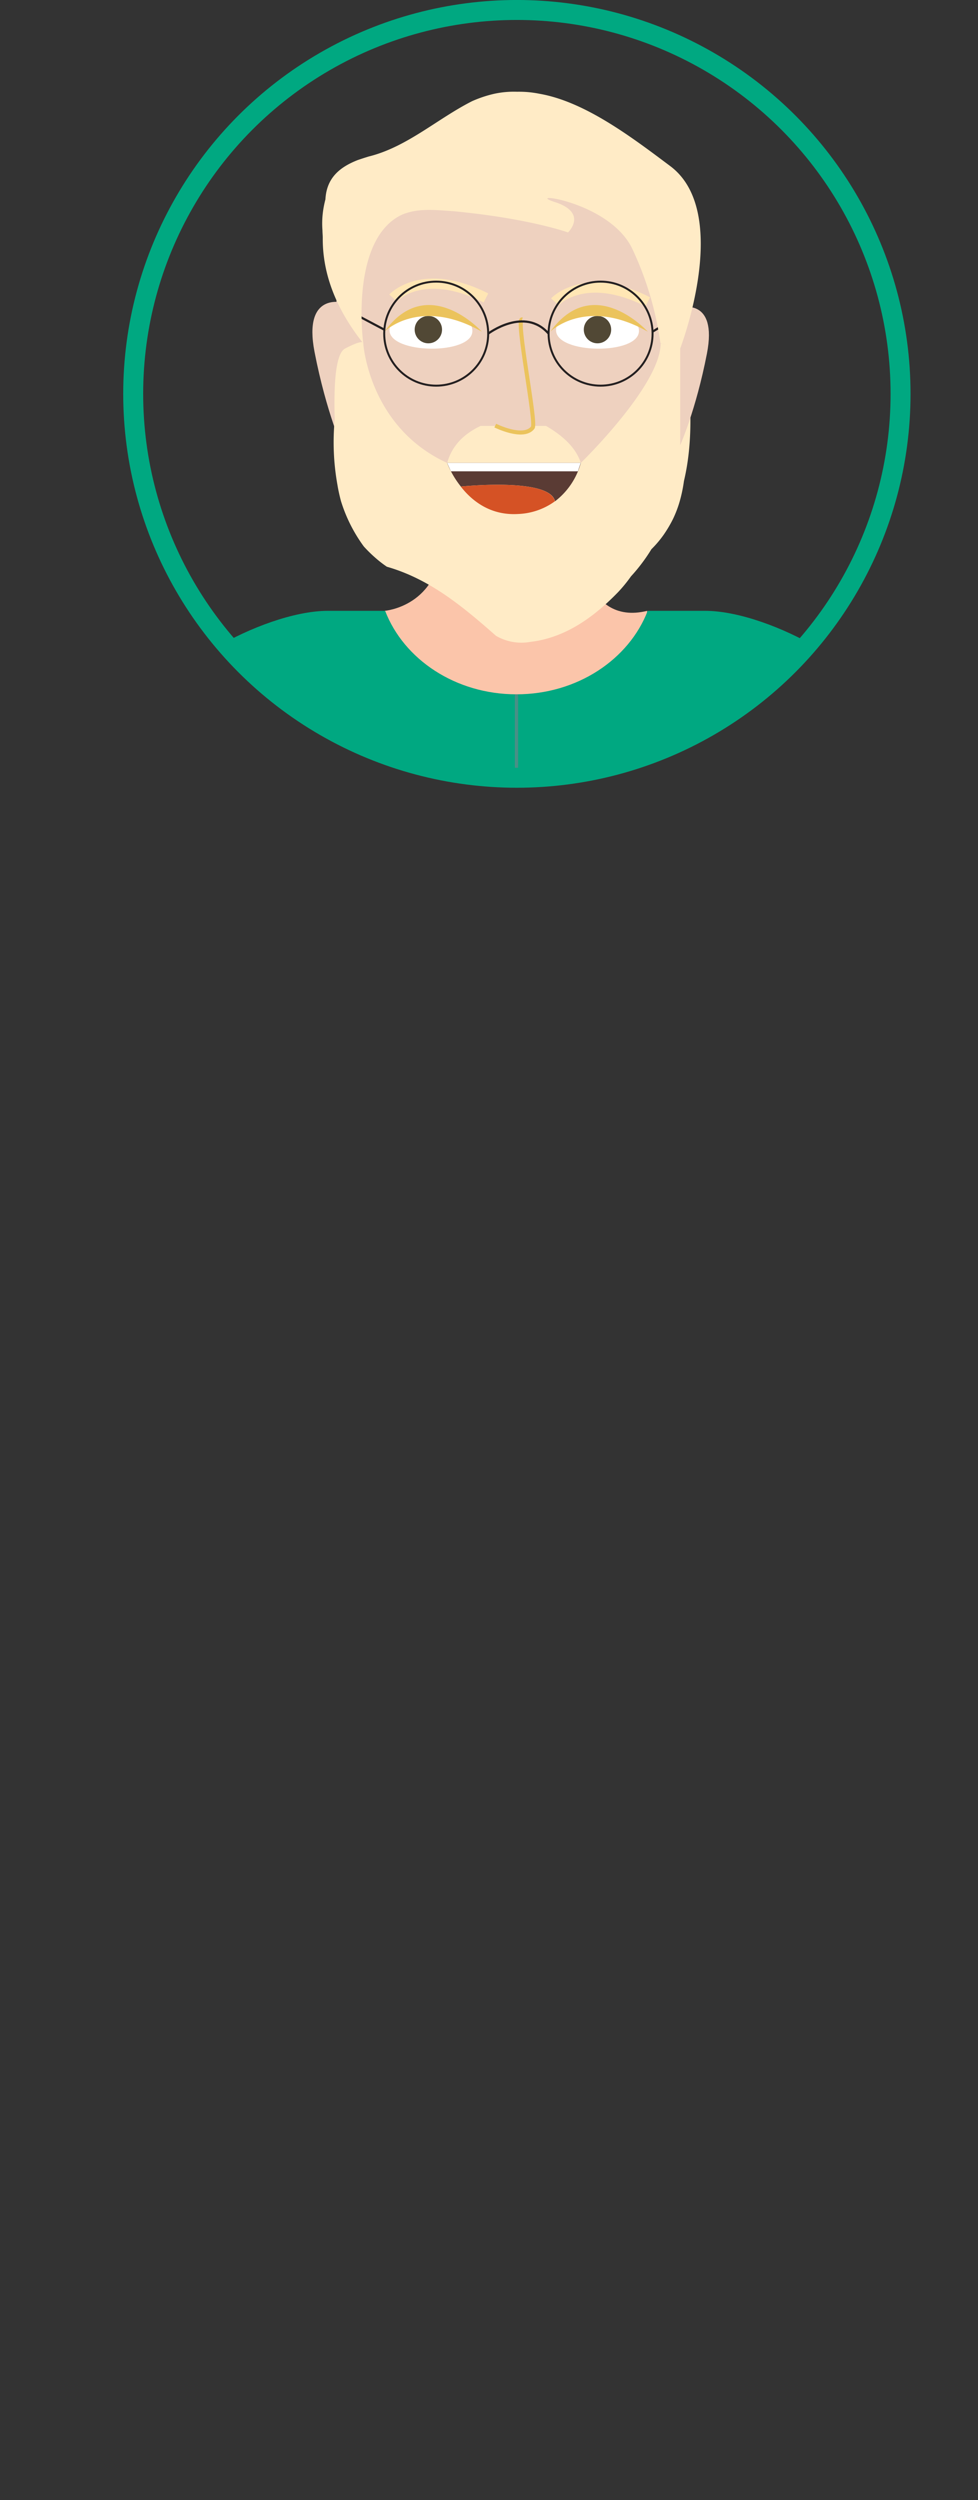 <svg xmlns="http://www.w3.org/2000/svg" xmlns:xlink="http://www.w3.org/1999/xlink" viewBox="0 0 277.84 709.86"><rect x="0" y="0" width="277.84" height="709.86" fill="#333333" stroke="none"/><defs><style>.cls-1,.cls-15,.cls-16{fill:none;}.cls-1{stroke:#00a881;stroke-width:5.67px;}.cls-1,.cls-11,.cls-12,.cls-15,.cls-16,.cls-18{stroke-miterlimit:10;}.cls-2{clip-path:url(#clip-path);}.cls-3{fill:#dce6e0;}.cls-4{fill:#fbc5aa;}.cls-5{fill:#d8dcec;}.cls-11,.cls-12,.cls-6{fill:#eed1bf;}.cls-7{fill:#ffebc6;}.cls-8{fill:#fff;}.cls-9{fill:#514835;}.cls-10{fill:#ebc35c;}.cls-11{stroke:#ebc35c;stroke-width:1.15px;}.cls-12{stroke:#ffe6b4;stroke-width:2.89px;}.cls-13{fill:#5a3b34;}.cls-14{fill:#d55225;}.cls-15,.cls-16{stroke:#231f20;}.cls-15{stroke-width:0.62px;}.cls-16{stroke-width:0.56px;}.cls-17,.cls-18{fill:#00a881;}.cls-18{stroke:#489086;stroke-width:0.95px;}.cls-19{fill:#007dac;}.cls-20{fill:#44515c;}.cls-21{fill:#489086;}</style><clipPath id="clip-path" transform="translate(35.01)"><circle class="cls-1" cx="111.83" cy="111.83" r="109"/></clipPath></defs><g id="Layer_2" data-name="Layer 2"><g id="Avatar"><g class="cls-2"><ellipse class="cls-3" cx="138.92" cy="694.03" rx="138.92" ry="15.83"/><path class="cls-4" d="M74.27,173.43s15.63-1.17,16.35-20H129s1.57,24.55,19.87,20l-1.65,14.1-37.39,14.89-32.48-8.71L69.43,178Z" transform="translate(35.01)"/><path class="cls-5" d="M224.18,384.93l-48.77-2.13v-157s11.27-65,28.6-29.73Q218.41,294.83,224.18,384.93Z" transform="translate(35.01)"/><path class="cls-6" d="M62.5,85.94s-11.49-3.22-8.15,14S62.5,127.8,62.5,127.8Z" transform="translate(35.01)"/><path class="cls-6" d="M140,38.33h9.66a44.43,44.43,0,0,1,44.43,44.43v35A49.26,49.26,0,0,1,144.85,167h0a49.26,49.26,0,0,1-49.26-49.26v-35A44.43,44.43,0,0,1,140,38.33Z"/><path class="cls-7" d="M68.19,97.49S69.7,121.21,92,131.43H130s22.67-22,22.67-33.94L159.1,99s3.4,15.19,1.4,30.87a64.39,64.39,0,0,1-1.21,6.72,40.77,40.77,0,0,1-1.17,5.64,31.89,31.89,0,0,1-1.94,5.13,35.84,35.84,0,0,1-2.68,4.52,30.27,30.27,0,0,1-3.45,4.06,47.5,47.5,0,0,1-2.72,4q-1.46,1.94-3.08,3.7a41.21,41.21,0,0,1-3.68,4.5c-5.82,6-12.4,11-20.11,13.16a28.93,28.93,0,0,1-4.75.94,14.31,14.31,0,0,1-9.82-1.72c-9.81-8.65-19-16.16-31-19.61a32.92,32.92,0,0,1-3.43-2.68,37.74,37.74,0,0,1-3.12-3.08,42.6,42.6,0,0,1-2.61-4,43.21,43.21,0,0,1-3.88-8.9c-.4-1.51-.74-3-1-4.6A68.33,68.33,0,0,1,60.09,119c-.08-2.27-.1-4.57-.06-6.76.12-6.58.87-12.18,3-13.28C68.57,96.07,68.19,97.49,68.19,97.49Z" transform="translate(35.01)"/><path class="cls-8" d="M99.19,94c.09-7.57-23.45-7.86-23.54-.28C75.57,100.57,99.11,100.85,99.19,94Z" transform="translate(35.01)"/><path class="cls-8" d="M146.51,94c.09-7.57-23.45-7.86-23.55-.28C122.88,100.57,146.42,100.85,146.51,94Z" transform="translate(35.01)"/><circle class="cls-9" cx="121.69" cy="93.59" r="3.89"/><circle class="cls-9" cx="169.74" cy="93.59" r="3.89"/><path class="cls-10" d="M74.19,94.17s10-10,27.69,0C101.88,94.17,86.5,77.15,74.19,94.17Z" transform="translate(35.01)"/><path class="cls-10" d="M121.32,94.17s10-10,27.7,0C149,94.17,133.63,77.15,121.32,94.17Z" transform="translate(35.01)"/><path class="cls-7" d="M101.52,120.93c-5.25,2.49-8.27,6.06-9.49,10.5H130c-1.31-4.07-4.76-7.52-9.89-10.5Z" transform="translate(35.01)"/><path class="cls-11" d="M105.69,120.84s8,4,10.64.58c1.13-1.49-5-31.36-3-30.73" transform="translate(35.01)"/><path class="cls-12" d="M76.64,84.6s8.32-9.13,26.4,0" transform="translate(35.01)"/><path class="cls-12" d="M122.62,85.7s8.32-9.12,26.4,0" transform="translate(35.01)"/><path class="cls-13" d="M130,131.43a20.58,20.58,0,0,1-7.34,10.91c-1.39-6.86-26.65-4.2-26.74-4.19A26.59,26.59,0,0,1,92,131.43Z" transform="translate(35.01)"/><path class="cls-14" d="M122.62,142.34h0a19,19,0,0,1-10.44,3.6c-7.92.47-13.15-3.77-16.29-7.79C96,138.14,121.23,135.48,122.62,142.34Z" transform="translate(35.01)"/><polygon class="cls-13" points="130.89 138.15 130.89 138.15 130.89 138.15 130.89 138.15"/><path class="cls-6" d="M158.23,87.34s10.71-3,7.59,13.06-7.59,26-7.59,26Z" transform="translate(35.01)"/><polygon class="cls-8" points="127.03 131.43 128.11 133.82 164.16 133.82 164.97 131.43 127.03 131.43"/><path class="cls-15" d="M103.68,94.73s10.32-7.8,17.16,0" transform="translate(35.01)"/><line class="cls-15" x1="98.4" y1="87.91" x2="109.15" y2="93.59"/><line class="cls-15" x1="196.14" y1="87.69" x2="185.39" y2="94.16"/><circle class="cls-16" cx="123.92" cy="94.73" r="14.77"/><circle class="cls-16" cx="170.62" cy="94.73" r="14.77"/><path class="cls-7" d="M68.19,97.49S64.85,73,75.67,63.29A14.38,14.38,0,0,1,79,61.05a11.75,11.75,0,0,1,2.18-.77c4-1.13,8.66-.56,12.82-.3,1.07.11,2.11.21,3.12.33C116.41,62.4,126.36,66,126.36,66s5.78-5.55-3.74-8.63,15.48-.38,22,13.28a93.41,93.41,0,0,1,8,26.8l5.6,1.51s14.87-38.55-2.82-51.8c-9.7-7.26-21.71-16.44-33.6-19.73-1.18-.33-2.37-.6-3.56-.81a31,31,0,0,0-3.17-.46,30.72,30.72,0,0,0-3.18-.11,26.53,26.53,0,0,0-6.46.57c-1.1.25-2.17.55-3.22.9s-2.07.75-3.07,1.19c-9.91,5-18.56,13.08-29.46,15.74-1,.31-2.08.66-3.07,1-4.93,1.94-8.84,4.93-9.17,11.16a28.73,28.73,0,0,0-.61,2.9,25.45,25.45,0,0,0-.23,5.91c0,.72.09,1.45.08,2.21C56.64,76,59.2,86.17,68.19,97.49Z" transform="translate(35.01)"/><path class="cls-5" d="M-.74,384.93,48,382.8v-157s-11.27-65-28.6-29.73Q5,294.83-.74,384.93Z" transform="translate(35.01)"/><path class="cls-17" d="M165.25,173.43H149c-5.32,13.79-20,23.71-37.3,23.71s-32-9.92-37.3-23.71H58.19c-19.65,0-51.49,20.14-38.63,21.59,5.41.61,12.11,8.26,18.35,27.51V395.39H185.52V222.53c6.25-19.25,12.95-26.9,18.36-27.51C216.74,193.57,184.89,173.43,165.25,173.43Z" transform="translate(35.01)"/><line class="cls-18" x1="146.73" y1="395.39" x2="146.73" y2="197.14"/><rect class="cls-19" x="72.92" y="395.39" width="147.48" height="49.8"/><polygon class="cls-19" points="146.73 445.19 122.34 672.32 94.45 672.32 72.92 445.19 146.73 445.19"/><polygon class="cls-19" points="220.4 445.19 196.14 672.32 168.41 672.32 146.99 445.19 220.4 445.19"/><path class="cls-6" d="M13.59,384.27S8.07,427.83,37.91,432.2v-49Z" transform="translate(35.01)"/><path class="cls-6" d="M209.72,384.33s5.52,43.56-24.32,47.93v-49Z" transform="translate(35.01)"/><path class="cls-20" d="M133.4,672.32v21.54h72.08s9.51-21.59-34-17.55c0,0-10.59-1.88-9.27-14.22" transform="translate(35.01)"/><path class="cls-20" d="M87.22,672.32v21.54H15.15s-9.51-21.59,34-17.55c0,0,10.6-1.88,9.28-14.22" transform="translate(35.01)"/><circle class="cls-21" cx="159.1" cy="233.63" r="3.72"/><circle class="cls-21" cx="134.74" cy="233.63" r="3.72"/><circle class="cls-21" cx="159.1" cy="261.68" r="3.72"/><circle class="cls-21" cx="134.74" cy="261.68" r="3.72"/><circle class="cls-21" cx="159.1" cy="289.72" r="3.72"/><circle class="cls-21" cx="134.74" cy="289.72" r="3.72"/><circle class="cls-21" cx="159.1" cy="317.76" r="3.72"/><circle class="cls-21" cx="134.74" cy="317.76" r="3.72"/><circle class="cls-21" cx="159.1" cy="345.8" r="3.72"/><circle class="cls-21" cx="134.74" cy="345.8" r="3.72"/></g><circle class="cls-1" cx="146.84" cy="111.83" r="109"/></g></g></svg>